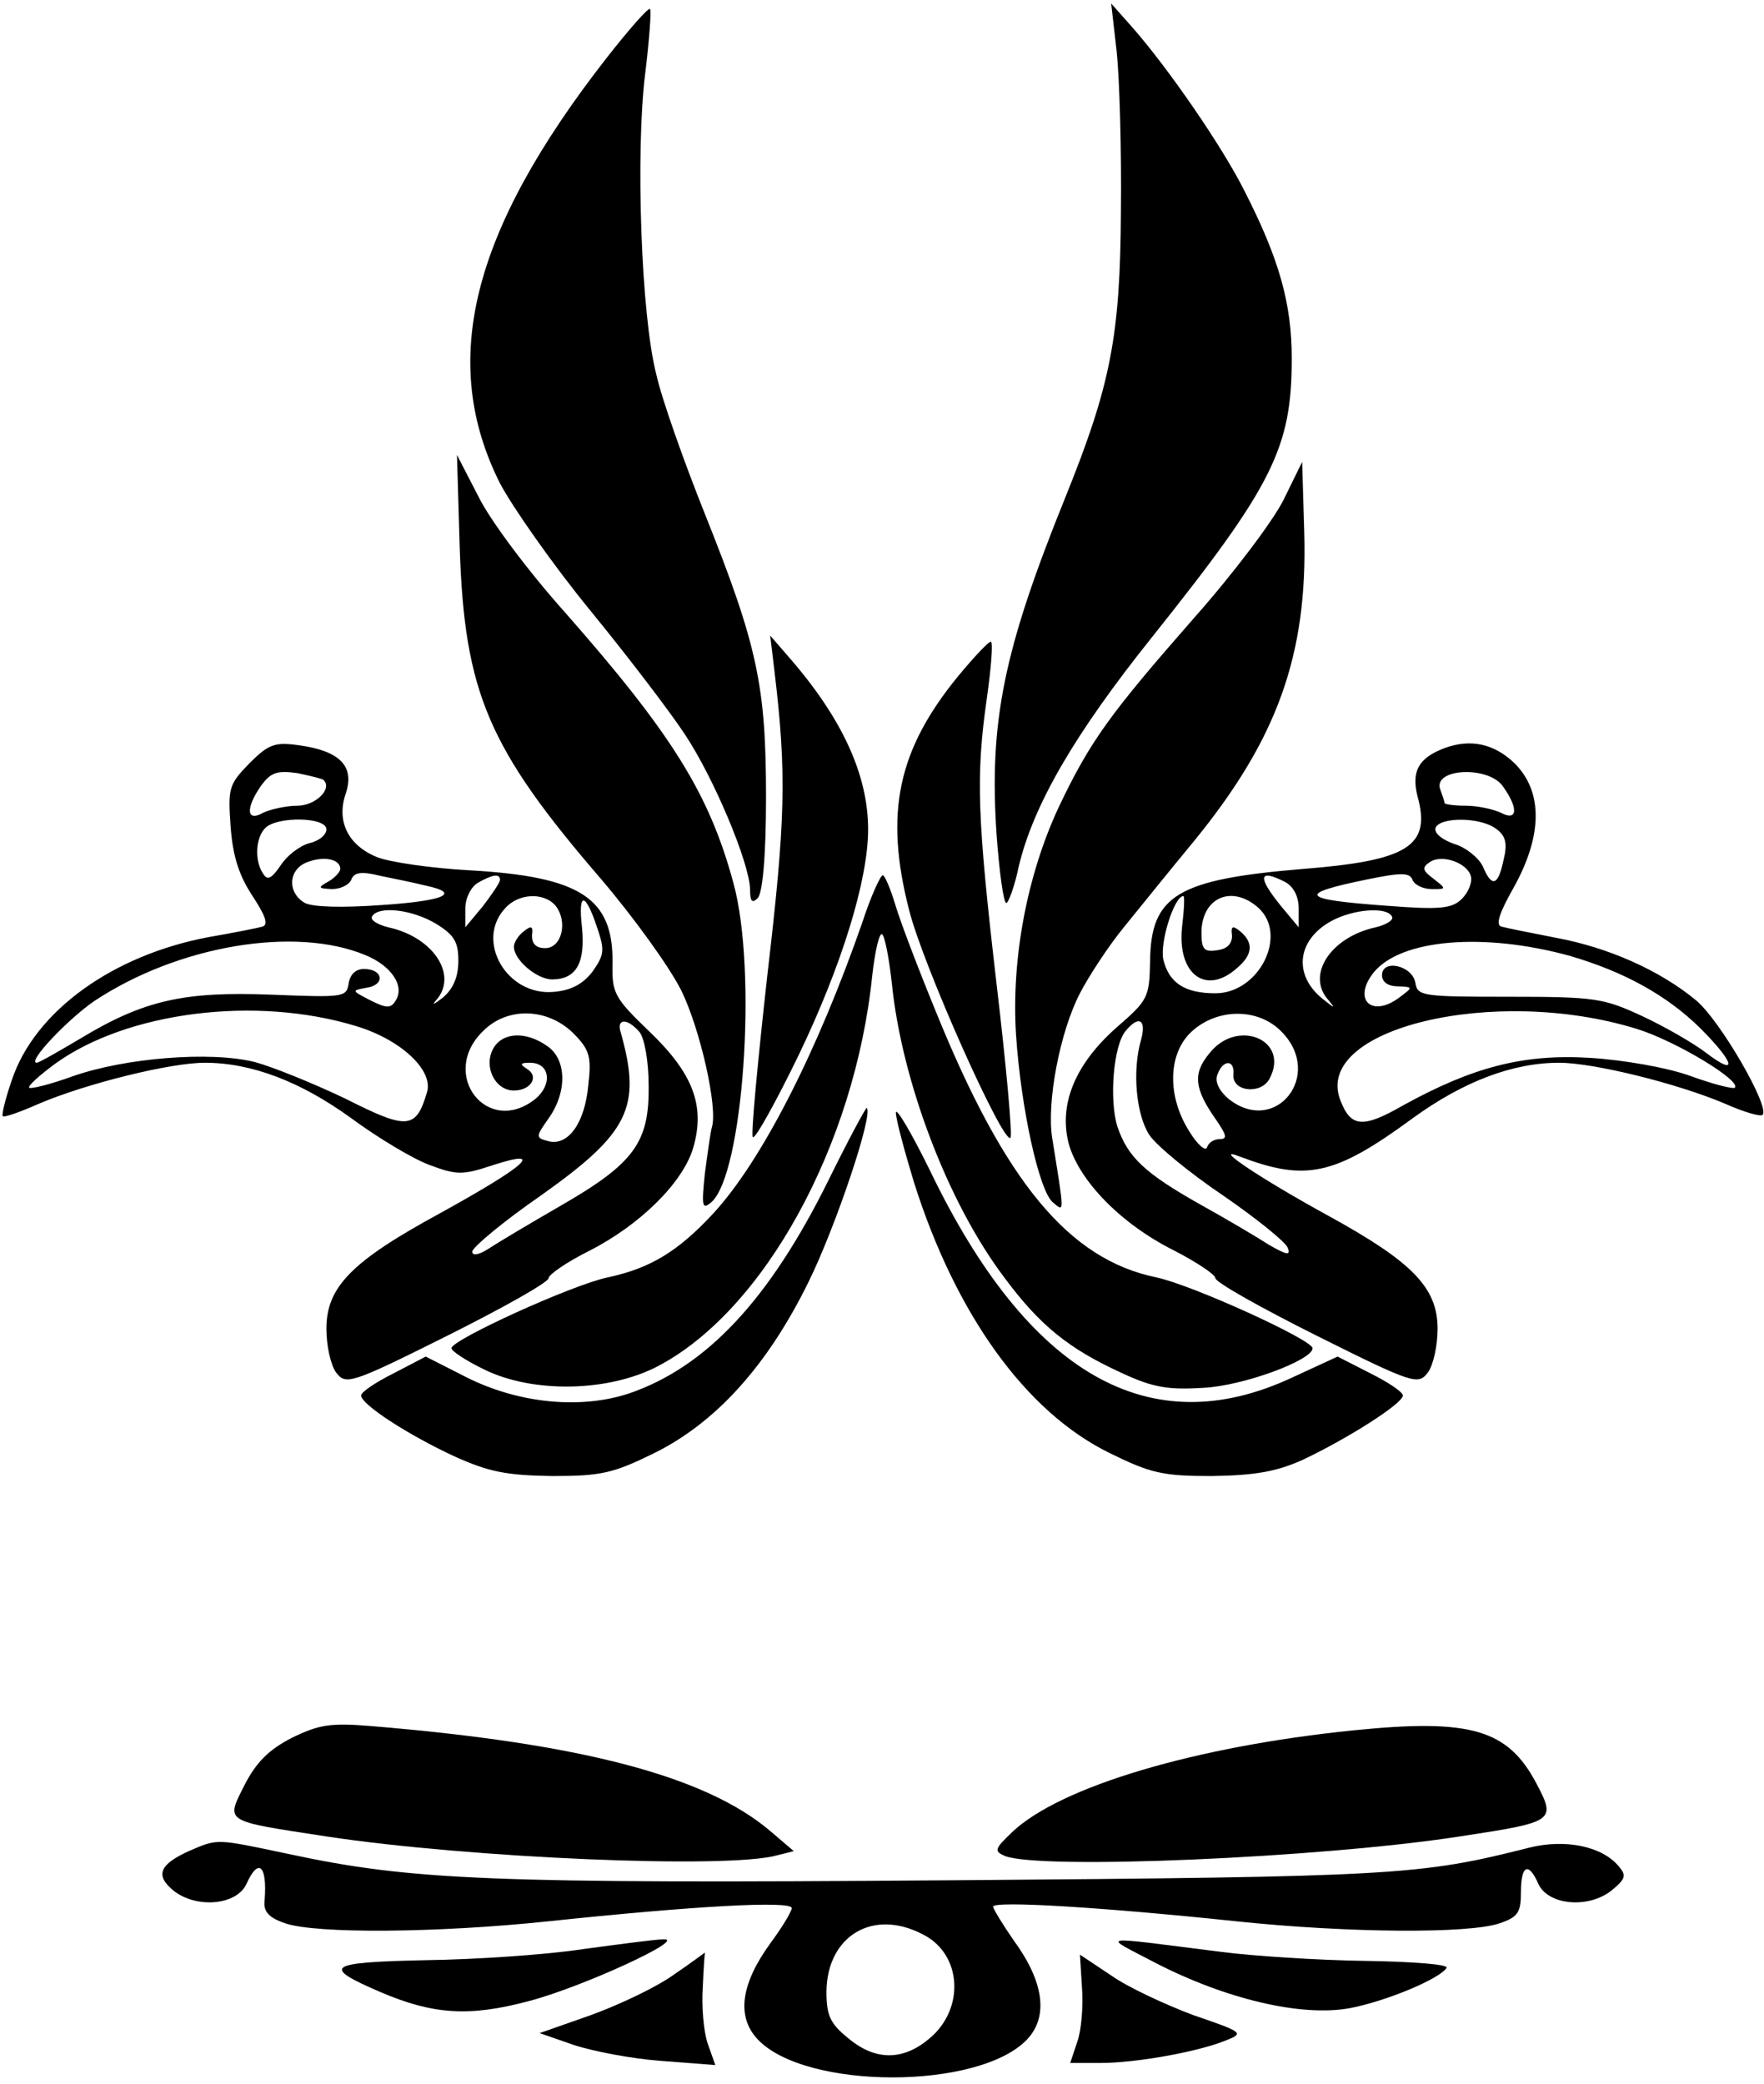 <?xml version="1.0" standalone="no"?>
<!DOCTYPE svg PUBLIC "-//W3C//DTD SVG 20010904//EN"
 "http://www.w3.org/TR/2001/REC-SVG-20010904/DTD/svg10.dtd">
<svg version="1.0" xmlns="http://www.w3.org/2000/svg"
 width="254pt" height="300pt" viewBox="0 0 254 300"
 preserveAspectRatio="xMidYMid meet">

<g transform="translate(0,300) scale(0.1,-0.1)"
fill="#000000" stroke="none">
<path d="M873 2916 c-195 -250 -241 -437 -153 -612 18 -34 76 -117 130 -183
54 -66 115 -146 136 -178 42 -63 93 -185 94 -223 0 -18 3 -21 11 -13 7 7 12
60 12 145 0 160 -12 218 -88 408 -30 75 -62 165 -70 201 -22 85 -30 321 -16
433 6 49 9 91 7 93 -2 3 -31 -30 -63 -71z"/>
<path d="M1608 2925 c4 -38 7 -142 6 -230 -1 -180 -15 -250 -80 -411 -89 -220
-110 -323 -99 -486 4 -54 10 -98 14 -98 3 0 12 24 18 53 21 88 80 190 192 330
174 218 201 272 201 401 0 79 -18 143 -68 241 -32 64 -110 177 -161 235 l-31
35 8 -70z"/>
<path d="M662 2210 c7 -207 41 -287 203 -475 47 -55 99 -127 116 -161 27 -55
53 -169 44 -197 -2 -7 -6 -36 -10 -66 -5 -48 -4 -53 9 -42 46 39 67 333 32
460 -35 129 -89 215 -243 390 -52 58 -108 133 -124 166 l-31 60 4 -135z"/>
<path d="M1848 2280 c-15 -30 -73 -107 -129 -170 -120 -137 -149 -176 -195
-273 -45 -97 -68 -217 -61 -327 7 -105 33 -224 53 -241 17 -14 17 -19 -1 93
-8 51 11 152 40 208 13 25 41 68 64 96 22 27 67 83 101 124 119 146 163 267
158 443 l-3 102 -27 -55z"/>
<path d="M1115 2035 c18 -149 16 -216 -10 -438 -14 -126 -24 -231 -21 -234 3
-4 33 50 66 118 62 129 100 252 100 325 0 79 -38 161 -115 249 l-26 30 6 -50z"/>
<path d="M1380 2027 c-87 -106 -107 -197 -71 -337 20 -80 136 -339 146 -328 3
3 -6 103 -20 221 -28 241 -30 300 -14 412 6 42 9 79 6 81 -2 2 -23 -20 -47
-49z"/>
<path d="M359 1901 c-29 -30 -31 -35 -27 -90 3 -43 12 -71 31 -100 19 -29 24
-42 15 -45 -7 -2 -42 -9 -77 -15 -139 -26 -251 -107 -284 -206 -9 -26 -15 -50
-13 -52 2 -2 25 6 52 18 68 29 189 59 239 59 67 0 138 -27 211 -80 38 -28 88
-58 112 -67 40 -15 48 -15 93 0 75 24 47 -1 -78 -70 -127 -69 -163 -106 -163
-166 0 -24 6 -52 14 -63 14 -18 20 -17 160 53 80 40 146 77 146 83 0 5 26 23
58 39 73 37 135 98 150 148 18 61 0 108 -64 169 -50 48 -53 55 -52 98 1 93
-46 124 -205 133 -56 3 -117 12 -134 19 -42 17 -59 52 -45 92 13 39 -9 61 -67
69 -35 5 -44 2 -72 -26z m107 -24 c13 -13 -12 -37 -38 -37 -16 0 -38 -5 -49
-10 -24 -14 -26 6 -3 39 14 19 23 22 52 18 19 -4 36 -8 38 -10z m4 -71 c0 -8
-11 -17 -25 -20 -14 -4 -32 -18 -41 -32 -13 -19 -19 -22 -25 -12 -13 19 -11
52 3 66 17 17 88 16 88 -2z m20 -57 c0 -4 -8 -13 -17 -18 -16 -9 -15 -10 5
-11 12 0 25 6 28 14 4 10 14 12 42 5 20 -4 49 -10 65 -14 52 -11 27 -22 -64
-28 -56 -4 -98 -3 -110 3 -26 15 -24 49 4 59 24 9 47 4 47 -10z m230 -16 c-1
-5 -12 -21 -25 -38 l-25 -30 0 27 c0 15 8 31 18 37 21 12 32 14 32 4z m80 -37
c18 -23 9 -61 -15 -61 -13 0 -19 6 -19 18 2 14 -1 15 -12 6 -8 -6 -14 -16 -14
-22 0 -19 33 -47 55 -47 35 0 48 24 43 75 -6 52 5 51 22 -1 11 -32 10 -39 -7
-63 -14 -18 -31 -27 -56 -29 -67 -6 -113 73 -70 120 19 22 56 24 73 4z m-172
-26 c26 -16 32 -26 32 -53 0 -23 -7 -40 -22 -53 -13 -10 -17 -12 -10 -4 32 36
-4 91 -69 105 -16 4 -27 11 -23 16 9 15 57 10 92 -11z m-102 -45 c37 -15 57
-44 44 -65 -7 -12 -13 -12 -37 0 -27 14 -27 14 -5 18 27 4 24 27 -4 27 -12 0
-20 -8 -22 -21 -3 -20 -8 -20 -111 -16 -126 5 -184 -8 -275 -63 -32 -19 -60
-35 -63 -35 -15 0 45 63 83 89 121 80 289 108 390 66z m-14 -102 c64 -19 112
-63 103 -95 -16 -54 -28 -55 -117 -10 -46 22 -105 46 -131 53 -64 16 -186 6
-261 -20 -33 -12 -61 -19 -64 -17 -2 3 15 18 38 35 103 74 287 98 432 54z
m313 -10 c24 -24 27 -34 22 -76 -5 -54 -29 -87 -57 -80 -19 5 -19 6 0 33 27
38 26 85 -2 104 -31 22 -65 20 -78 -4 -14 -26 3 -60 30 -60 24 0 37 20 19 31
-11 7 -10 9 4 9 29 0 33 -31 8 -52 -69 -55 -139 35 -76 97 35 36 93 34 130 -2z
m96 1 c7 -9 13 -42 13 -77 1 -82 -21 -112 -127 -173 -45 -26 -92 -54 -104 -62
-14 -9 -23 -10 -23 -4 0 6 44 43 99 81 127 90 145 127 115 234 -7 21 9 22 27
1z"/>
<path d="M2080 1923 c-37 -14 -48 -33 -39 -69 20 -72 -13 -93 -165 -105 -181
-15 -219 -38 -220 -133 -1 -52 -3 -56 -48 -95 -60 -53 -84 -111 -69 -168 15
-53 75 -115 151 -153 33 -17 60 -35 60 -40 0 -6 66 -43 146 -83 140 -70 146
-71 160 -53 8 11 14 39 14 63 0 59 -36 96 -156 162 -97 53 -172 103 -129 86
95 -36 136 -28 249 55 73 53 144 80 211 80 50 0 171 -30 239 -59 27 -12 51
-19 54 -16 11 11 -61 136 -96 165 -52 43 -126 76 -202 90 -36 7 -71 14 -78 16
-9 2 -3 20 18 57 41 74 42 137 1 178 -29 28 -63 36 -101 22z m84 -55 c23 -32
21 -51 -3 -38 -11 5 -33 10 -50 10 -17 0 -31 2 -31 4 0 2 -3 11 -6 19 -12 31
69 35 90 5z m-10 -61 c14 -10 17 -21 11 -45 -8 -38 -17 -40 -30 -9 -6 12 -24
27 -41 32 -17 6 -29 15 -27 23 6 16 64 16 87 -1z m-36 -69 c2 -9 -4 -23 -13
-32 -14 -14 -31 -16 -108 -10 -125 9 -131 17 -28 38 49 10 61 10 65 -1 3 -7
15 -13 28 -13 21 0 21 0 2 15 -16 12 -17 16 -5 24 18 12 55 -2 59 -21z m-267
-8 c12 -7 19 -21 19 -38 l0 -27 -25 30 c-35 43 -33 55 6 35z m-149 -65 c-7
-68 35 -99 80 -58 22 19 23 36 4 52 -11 9 -14 8 -12 -6 0 -12 -7 -19 -21 -21
-19 -3 -23 1 -23 25 0 51 44 70 82 36 43 -39 1 -123 -62 -123 -44 0 -67 15
-75 49 -5 25 16 91 29 91 2 0 1 -20 -2 -45z m302 16 c4 -5 -7 -12 -23 -16 -65
-14 -101 -69 -68 -105 10 -12 9 -12 -6 0 -45 34 -41 86 10 114 31 17 79 21 87
7z m256 -57 c79 -23 140 -57 188 -104 50 -50 55 -71 9 -36 -18 14 -60 38 -92
53 -56 26 -68 28 -192 28 -125 0 -132 1 -135 20 -4 25 -48 35 -48 11 0 -10 9
-16 23 -16 22 -1 22 -1 2 -16 -40 -30 -68 -3 -37 36 39 48 158 58 282 24z m96
-105 c56 -17 152 -75 142 -85 -3 -2 -31 5 -64 17 -33 12 -96 23 -144 26 -96 6
-169 -13 -269 -68 -59 -34 -76 -32 -91 7 -40 103 221 166 426 103z m-511 -4
c62 -62 -8 -151 -76 -97 -14 12 -20 25 -16 35 8 22 25 22 23 0 -2 -25 40 -29
52 -6 30 56 -47 88 -87 36 -24 -29 -21 -51 10 -95 15 -22 17 -28 5 -28 -8 0
-16 -5 -18 -12 -2 -6 -14 4 -26 24 -32 51 -30 112 4 143 37 34 96 34 129 0z
m-202 -12 c-13 -45 -7 -108 12 -137 10 -15 57 -54 106 -87 48 -33 90 -67 93
-75 5 -12 -1 -11 -27 4 -17 11 -61 37 -97 57 -82 46 -106 69 -121 113 -12 38
-6 117 12 138 19 23 30 16 22 -13z"/>
<path d="M1242 1673 c-65 -187 -145 -344 -215 -420 -51 -55 -91 -79 -152 -92
-52 -11 -225 -90 -225 -102 0 -4 21 -18 48 -31 70 -34 178 -32 249 5 153 80
284 318 309 563 4 35 10 61 14 59 4 -2 10 -34 14 -69 14 -142 81 -318 162
-425 51 -69 93 -103 170 -138 45 -21 67 -24 117 -21 58 3 157 40 157 57 0 12
-173 91 -225 102 -126 26 -218 137 -318 384 -25 61 -51 129 -58 153 -7 23 -15
42 -18 42 -3 0 -17 -30 -29 -67z"/>
<path d="M1193 1301 c-85 -172 -176 -269 -287 -307 -69 -23 -158 -15 -234 23
l-59 30 -46 -24 c-26 -13 -47 -27 -47 -32 0 -13 68 -57 135 -88 49 -22 74 -27
140 -28 71 0 88 4 147 33 89 44 163 126 222 246 39 79 94 242 84 251 -1 1 -26
-45 -55 -104z"/>
<path d="M1290 1398 c0 -9 12 -54 26 -100 60 -190 161 -331 282 -390 59 -29
76 -33 147 -33 61 1 92 6 130 23 62 29 145 81 145 93 0 5 -21 19 -47 32 l-47
24 -65 -30 c-205 -96 -380 3 -522 298 -27 55 -49 92 -49 83z"/>
<path d="M420 498 c-33 -17 -51 -35 -68 -68 -27 -54 -31 -51 119 -74 205 -31
578 -47 648 -27 l24 6 -34 29 c-93 79 -272 126 -574 151 -60 5 -76 2 -115 -17z"/>
<path d="M1950 509 c-228 -23 -424 -81 -493 -147 -25 -24 -26 -27 -10 -34 51
-20 452 -3 654 28 138 21 140 22 111 77 -41 77 -94 93 -262 76z"/>
<path d="M274 336 c-45 -20 -51 -36 -24 -58 33 -26 91 -21 105 10 17 38 30 27
26 -24 -2 -16 6 -25 30 -33 44 -15 217 -14 379 3 208 22 350 30 350 19 0 -5
-14 -28 -31 -51 -42 -58 -49 -105 -18 -138 69 -73 319 -73 388 0 31 33 24 83
-19 142 -16 23 -30 46 -30 49 0 9 160 -1 350 -21 162 -17 335 -18 379 -3 27 9
31 16 31 45 0 39 11 44 25 12 14 -31 72 -36 105 -10 21 17 22 22 11 35 -24 29
-77 40 -129 27 -158 -40 -192 -42 -837 -47 -659 -5 -773 0 -950 38 -104 22
-101 22 -141 5z m1055 -121 c56 -28 61 -107 9 -150 -38 -32 -78 -32 -117 1
-26 21 -31 33 -31 67 1 80 67 120 139 82z"/>
<path d="M840 194 c-52 -8 -154 -15 -227 -16 -143 -3 -151 -9 -65 -46 75 -32
127 -36 213 -13 77 20 231 91 194 89 -11 0 -63 -7 -115 -14z"/>
<path d="M1664 174 c101 -52 210 -78 280 -65 52 10 129 42 139 58 3 5 -50 9
-118 10 -68 1 -161 7 -207 13 -183 23 -172 25 -94 -16z"/>
<path d="M970 157 c-25 -18 -78 -43 -119 -58 l-74 -26 49 -17 c27 -9 84 -20
126 -23 l78 -6 -11 31 c-6 18 -9 54 -7 82 1 27 3 50 3 49 0 0 -20 -15 -45 -32z"/>
<path d="M1558 138 c2 -26 -1 -62 -7 -78 l-10 -30 43 0 c52 0 140 16 180 32
28 11 27 12 -46 37 -40 15 -94 40 -118 57 l-45 30 3 -48z"/>
</g>
</svg>

